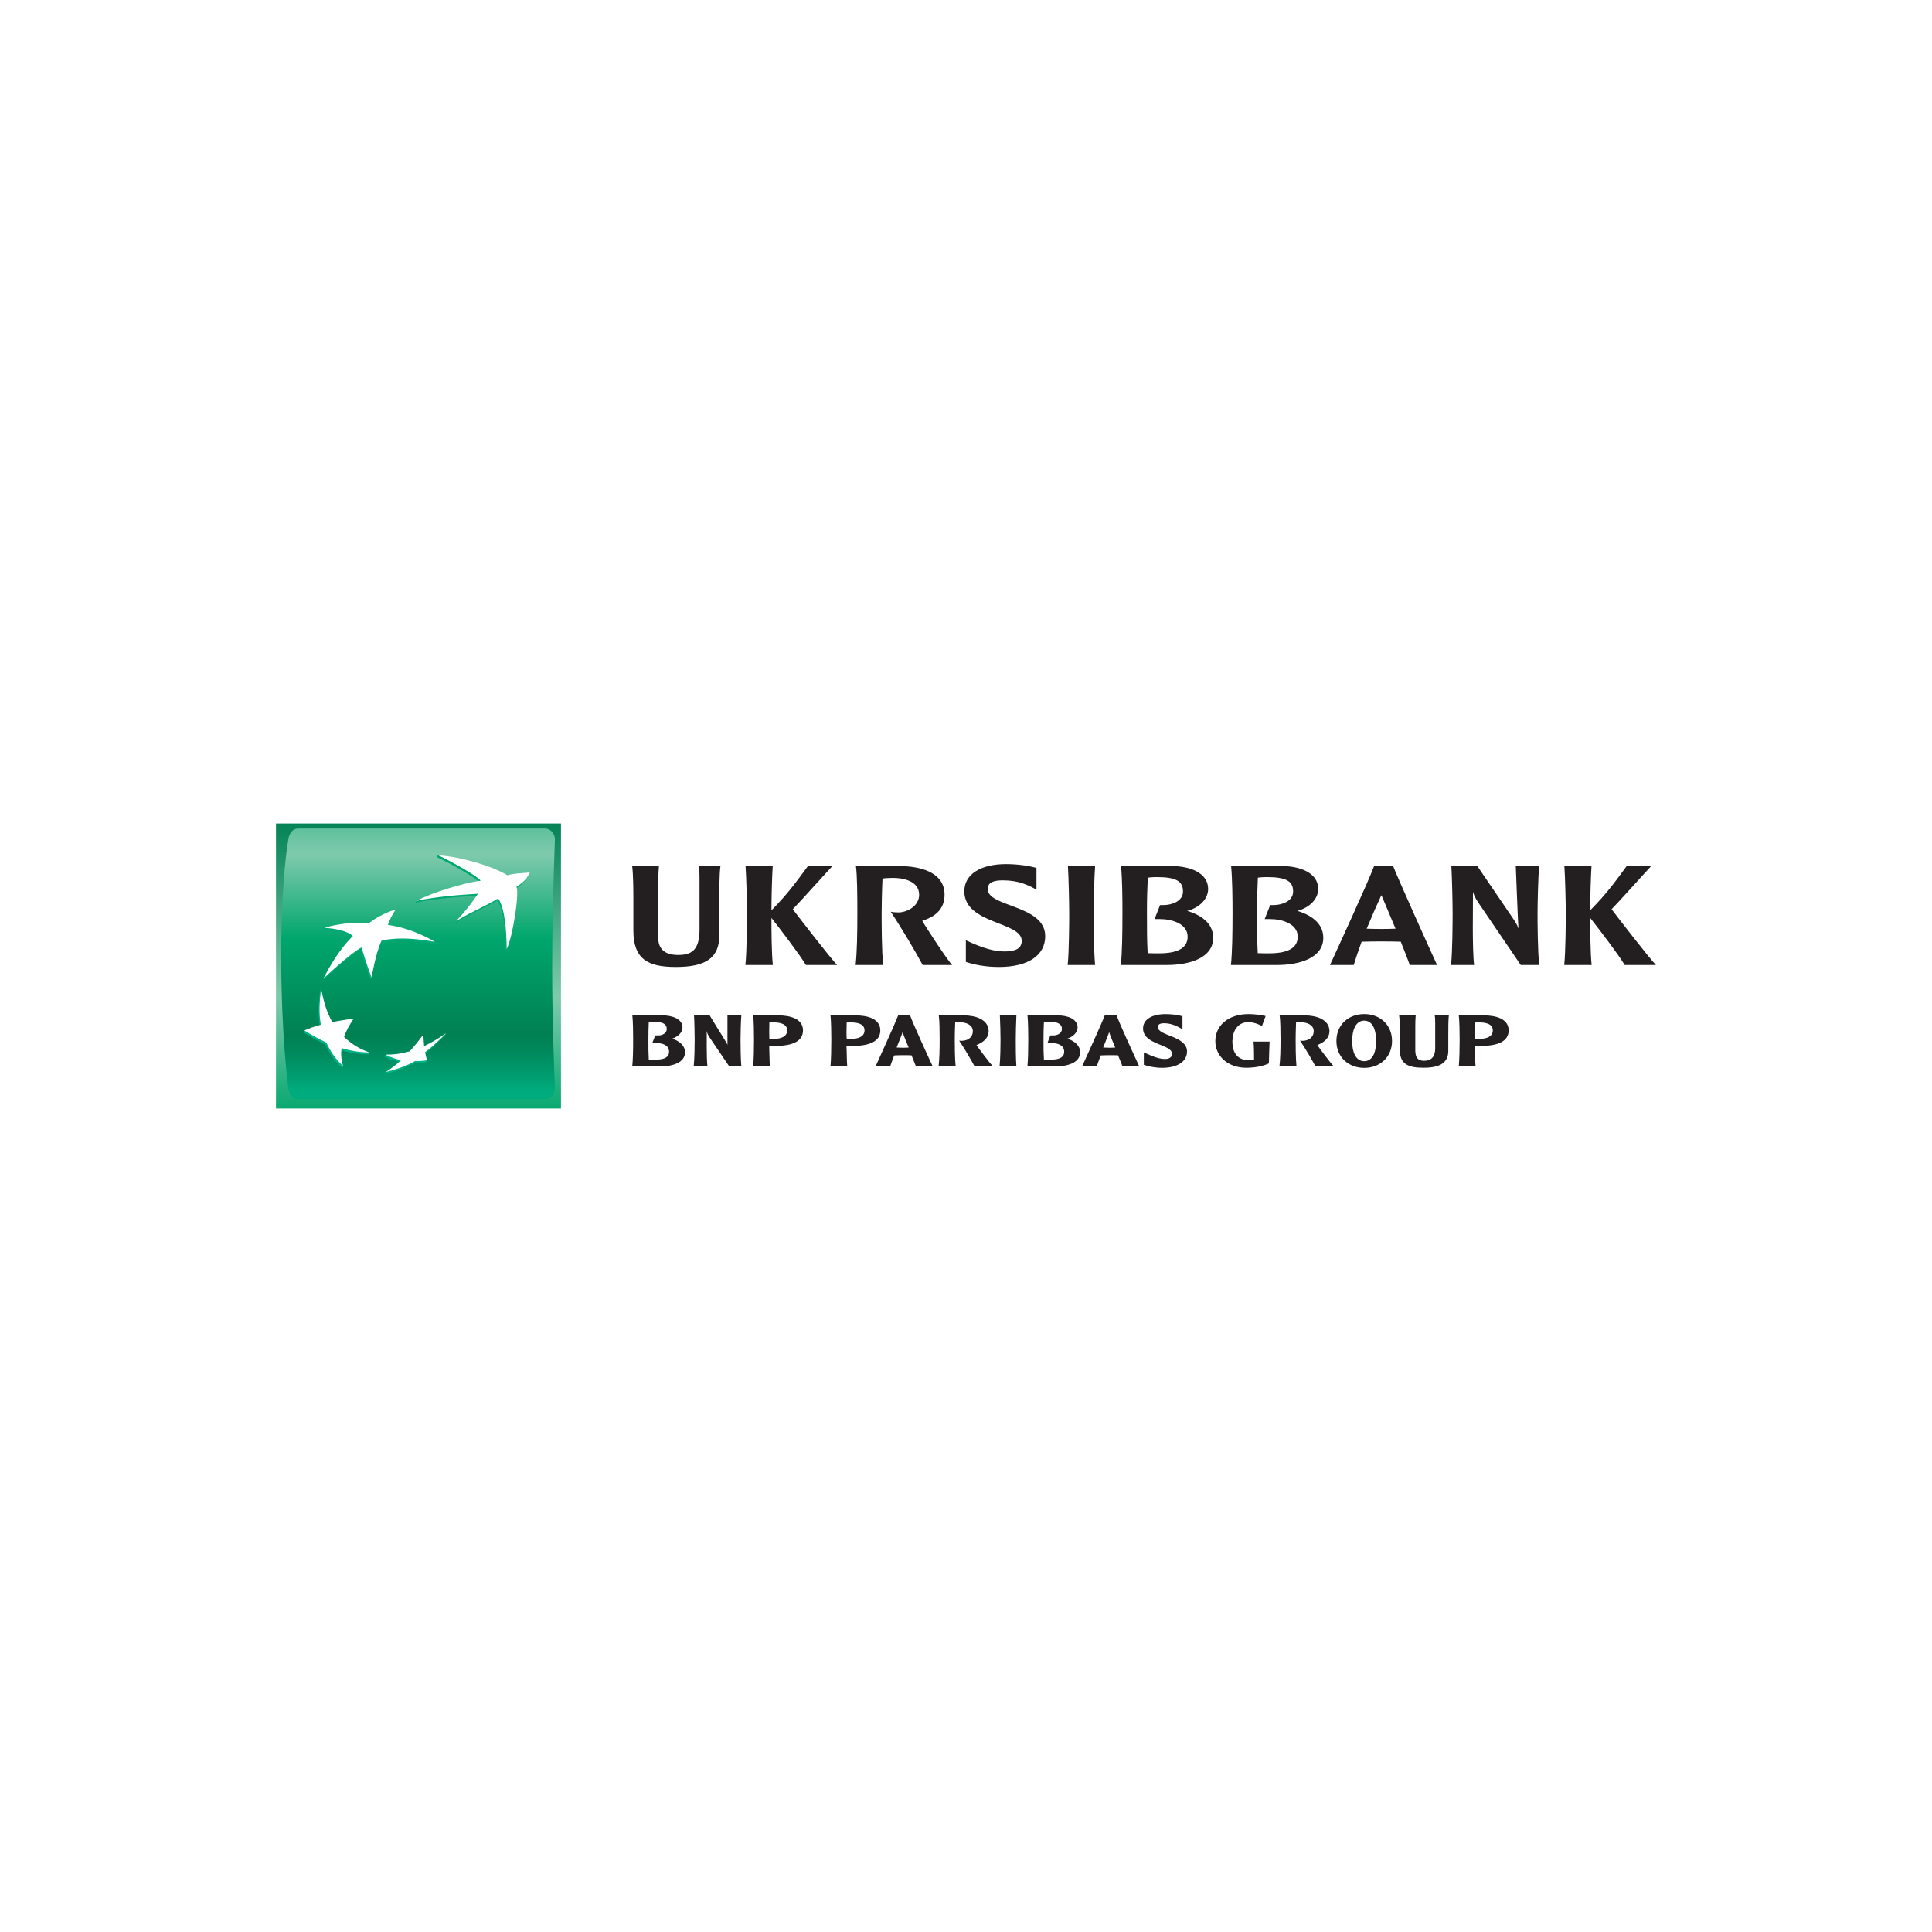<?xml version="1.0" encoding="utf-8"?>
<!-- Generator: Adobe Illustrator 16.0.3, SVG Export Plug-In . SVG Version: 6.00 Build 0)  -->
<!DOCTYPE svg PUBLIC "-//W3C//DTD SVG 1.1//EN" "http://www.w3.org/Graphics/SVG/1.1/DTD/svg11.dtd">
<svg version="1.1" id="Layer_1" xmlns="http://www.w3.org/2000/svg" xmlns:xlink="http://www.w3.org/1999/xlink" x="0px" y="0px"
	 width="70px" height="70px" viewBox="38 0 70 70" enable-background="new 38 0 70 70" xml:space="preserve">
<rect x="38" fill="#FFFFFF" width="70" height="70"/>
<g>
	<g>
		<g>
			
				<linearGradient id="SVGID_1_" gradientUnits="userSpaceOnUse" x1="-649.807" y1="1516.392" x2="-649.807" y2="1505.491" gradientTransform="matrix(1 0 0 -1 702.97 1545.975)">
				<stop  offset="0" style="stop-color:#008053"/>
				<stop  offset="0.6" style="stop-color:#7FCAAD"/>
				<stop  offset="1" style="stop-color:#00A66D"/>
			</linearGradient>
			<rect x="48" y="29.837" fill="url(#SVGID_1_)" width="10.325" height="10.326"/>
			
				<linearGradient id="SVGID_2_" gradientUnits="userSpaceOnUse" x1="-649.823" y1="1518.702" x2="-649.823" y2="1506.454" gradientTransform="matrix(1 0 0 -1 702.97 1545.975)">
				<stop  offset="0" style="stop-color:#00A66D"/>
				<stop  offset="0.3" style="stop-color:#7FCAAD"/>
				<stop  offset="0.55" style="stop-color:#00A66D"/>
				<stop  offset="0.835" style="stop-color:#008053"/>
				<stop  offset="0.886" style="stop-color:#00895C"/>
				<stop  offset="0.969" style="stop-color:#00A173"/>
				<stop  offset="1" style="stop-color:#00AC7D"/>
			</linearGradient>
			<path fill="url(#SVGID_2_)" d="M58.006,35.06c0,2.154,0.1,4.361,0.1,4.361c-0.004,0.248-0.163,0.406-0.361,0.406h-8.938
				c-0.199,0-0.338-0.178-0.361-0.406c0,0-0.257-1.884-0.257-4.764c0-2.878,0.257-4.233,0.257-4.233
				c0.03-0.236,0.163-0.405,0.361-0.405h8.938c0.199,0,0.366,0.186,0.361,0.405C58.106,30.424,58.006,32.904,58.006,35.06z"/>
			<g>
				<g>
					
						<linearGradient id="SVGID_3_" gradientUnits="userSpaceOnUse" x1="-647.861" y1="1507.129" x2="-647.861" y2="1515.058" gradientTransform="matrix(1 0 0 -1 702.97 1545.975)">
						<stop  offset="0" style="stop-color:#00B286"/>
						<stop  offset="1" style="stop-color:#00A66D"/>
					</linearGradient>
					<path fill="url(#SVGID_3_)" d="M56.018,32.625c-0.638,0.374-0.833,0.404-1.527,0.82l0.035-0.077
						c0.362-0.396,0.522-0.563,0.76-0.914c-0.641,0.034-1.568,0.11-2.232,0.258l0,0l0,0l0,0l0.034-0.072
						c0.603-0.292,1.721-0.584,2.291-0.658c-0.138-0.196-1.271-0.81-1.555-0.927l0,0l0,0l0,0l0.034-0.072
						c0.858,0.097,1.995,0.499,2.492,0.803c0.21-0.066,0.423-0.072,0.812-0.105c0,0-0.057,0.234-0.48,0.524l0,0l0,0l0,0
						c0.105,0.28-0.147,1.838-0.355,2.252l0,0l0,0l0,0C56.318,33.804,56.26,32.982,56.018,32.625z"/>
					
						<linearGradient id="SVGID_4_" gradientUnits="userSpaceOnUse" x1="-652.779" y1="1507.131" x2="-652.779" y2="1515.058" gradientTransform="matrix(1 0 0 -1 702.97 1545.975)">
						<stop  offset="0" style="stop-color:#00B286"/>
						<stop  offset="1" style="stop-color:#00A66D"/>
					</linearGradient>
					<path fill="url(#SVGID_4_)" d="M51.353,38.207l0.033-0.072c-0.34-0.131-0.679-0.234-0.953-0.493l0,0l0,0l0,0l0,0l0,0l0,0l0,0
						l0,0l0,0l0,0l0,0l0,0l0,0l0,0l0,0l0,0l0,0l0,0l0,0l0,0l0,0l0,0l0,0l0,0l0,0l0,0l0,0l0,0l0,0l0,0l0,0
						c0.086-0.241,0.185-0.428,0.346-0.667l0,0l0,0l0,0l0,0l0,0l0,0l0,0l0,0l0,0l0,0l0,0l0,0l0,0l0,0l0,0l0,0l0,0l0,0l0,0l0,0l0,0
						l0,0l0,0l0,0l0,0l0,0l0,0l0,0l0,0l0,0l0,0l0.034-0.073c-0.291,0.044-0.556,0.15-0.808,0.2l0,0l0,0l0,0l0,0l0,0l0,0l0,0l0,0l0,0
						l0,0l0,0l0,0l0,0l0,0l0,0l0,0l0,0l0,0l0,0l0,0l0,0l0,0l0,0l0,0l0,0l0,0l0,0l0,0l0,0l0,0l0,0
						c-0.198-0.349-0.275-0.828-0.375-1.282l-0.035,0.072l0,0l0,0l0,0l0,0l0,0l0,0l0,0l0,0l0,0l0,0l0,0l0,0l0,0l0,0l0,0
						c-0.056,0.52-0.078,0.891-0.004,1.306l0,0l0,0l0,0l0,0l0,0l0,0l0,0l0,0l0,0l0,0l0,0l0,0l0,0l0,0l0,0l0,0l0,0l0,0l0,0l0,0l0,0
						l0,0l0,0l0,0l0,0l0,0l0,0l0,0l0,0l0,0l0,0c-0.21,0.058-0.395,0.065-0.563,0.137l-0.032,0.072l0,0l0,0l0,0l0,0l0,0l0,0l0,0l0,0
						l0,0l0,0l0,0l0,0l0,0l0,0l0,0l0,0l0,0l0,0l0,0l0,0l0,0l0,0l0,0l0,0l0,0l0,0l0,0l0,0l0,0l0,0l0,0
						c0.268,0.166,0.487,0.293,0.792,0.436l0,0l0,0l0,0l0,0l0,0l0,0l0,0l0,0l0,0l0,0l0,0l0,0l0,0l0,0l0,0l0,0l0,0l0,0l0,0l0,0l0,0
						l0,0l0,0l0,0l0,0l0,0l0,0l0,0l0,0l0,0l0,0c0.163,0.35,0.332,0.586,0.604,0.854l0,0l0,0l0,0l0,0l0,0l0,0l0,0l0,0l0,0l0,0l0,0
						l0,0l0,0l0,0l0,0l0,0l0,0l0,0l0,0l0,0l0,0l0,0l0,0l0,0l0,0l0,0l0,0l0,0l0,0l0,0l0,0l0.033-0.071
						c-0.049-0.2-0.113-0.364-0.089-0.581l0,0l0,0l0,0l0,0l0,0l0,0l0,0l0,0l0,0l0,0l0,0l0,0l0,0l0,0l0,0l0,0l0,0l0,0l0,0l0,0l0,0
						l0,0l0,0l0,0l0,0l0,0l0,0l0,0l0,0l0,0l0,0C50.676,38.144,50.966,38.195,51.353,38.207z"/>
					
						<linearGradient id="SVGID_5_" gradientUnits="userSpaceOnUse" x1="-651.247" y1="1507.134" x2="-651.247" y2="1515.055" gradientTransform="matrix(1 0 0 -1 702.97 1545.975)">
						<stop  offset="0" style="stop-color:#00B286"/>
						<stop  offset="1" style="stop-color:#00A66D"/>
					</linearGradient>
					<path fill="url(#SVGID_5_)" d="M52.294,33.021c0,0-0.136,0.242-0.245,0.563h-0.026l0,0l0,0c0.794,0.107,1.546,0.43,1.734,0.541
						l-0.034,0.07l0,0l0,0l0,0l0,0l0,0l0,0l0,0c-0.825-0.145-1.259-0.129-1.566-0.102l0,0l0,0l0,0
						c-0.307,0.031-0.37,0.068-0.37,0.068l0,0l0,0l0,0l0,0l0,0l0,0l0,0c-0.177,0.387-0.281,1.019-0.322,1.252l-0.034,0.072l0,0l0,0
						l0,0l0,0l0,0l0,0l0,0c-0.152-0.362-0.369-1.088-0.369-1.088l0,0l0,0l0,0l0,0l0,0l0,0l0,0c-0.416,0.224-1.374,1.124-1.374,1.124
						l0,0l0,0l0,0l0,0l0,0l0,0l0,0c0.529-1.054,1.063-1.535,1.063-1.535l0,0l0,0l0,0l0,0l0,0l0,0l0,0
						c-0.186-0.186-0.667-0.279-1.018-0.295l0,0l0,0l0,0l0.033-0.071c0.221-0.064,0.676-0.092,0.98-0.105l0,0l0,0l0,0l0,0l0,0l0,0
						l0,0c0.362-0.012,0.579,0.01,0.579,0.01l0,0l0,0l0,0C51.646,33.27,52.126,33.045,52.294,33.021z"/>
					
						<linearGradient id="SVGID_6_" gradientUnits="userSpaceOnUse" x1="-649.922" y1="1507.132" x2="-649.922" y2="1515.059" gradientTransform="matrix(1 0 0 -1 702.97 1545.975)">
						<stop  offset="0" style="stop-color:#00B286"/>
						<stop  offset="1" style="stop-color:#00A66D"/>
					</linearGradient>
					<path fill="url(#SVGID_6_)" d="M53.306,37.553c-0.167,0.227-0.309,0.403-0.493,0.61l0,0l0,0l0,0l0,0l0,0l0,0l0,0l0,0l0,0l0,0
						l0,0l0,0l0,0l0,0l0,0l0,0l0,0l0,0l0,0l0,0l0,0l0,0l0,0l0,0l0,0l0,0l0,0l0,0l0,0l0,0l0,0c-0.271,0.075-0.598,0.041-0.848,0.05
						l-0.033,0.072l0,0l0,0l0,0l0,0l0,0l0,0l0,0l0,0l0,0l0,0l0,0l0,0l0,0l0,0l0,0l0,0l0,0l0,0l0,0l0,0l0,0l0,0l0,0l0,0l0,0l0,0l0,0
						l0,0l0,0l0,0l0,0c0.188,0.098,0.374,0.157,0.571,0.198l0,0l0,0l0,0l0,0l0,0l0,0l0,0l0,0l0,0l0,0l0,0l0,0l0,0l0,0l0,0l0,0l0,0
						l0,0l0,0l0,0l0,0l0,0l0,0l0,0l0,0l0,0l0,0l0,0l0,0l0,0l0,0c-0.16,0.146-0.375,0.256-0.525,0.358l-0.034,0.07l0,0l0,0l0,0l0,0
						l0,0l0,0l0,0l0,0l0,0l0,0l0,0l0,0l0,0l0,0l0,0l0,0l0,0l0,0l0,0l0,0l0,0l0,0l0,0l0,0l0,0l0,0l0,0l0,0l0,0l0,0l0,0
						c0.323-0.076,0.748-0.213,1.063-0.398l0,0l0,0l0,0l0,0l0,0l0,0l0,0l0,0l0,0l0,0l0,0l0,0l0,0l0,0l0,0l0,0l0,0l0,0l0,0l0,0l0,0
						l0,0l0,0l0,0l0,0l0,0l0,0l0,0l0,0l0,0l0,0c0.165,0.007,0.319-0.005,0.432-0.027l0,0l0,0l0,0l0,0l0,0l0,0l0,0l0,0l0,0l0,0l0,0
						l0,0l0,0l0,0l0,0l0,0l0,0l0,0l0,0l0,0l0,0l0,0l0,0l0,0l0,0l0,0l0,0l0,0l0,0l0,0l0,0c0,0,0.034-0.073,0.034-0.071
						c-0.021-0.073-0.085-0.118-0.104-0.22l0,0l0,0l0,0l0,0l0,0l0,0l0,0l0,0l0,0l0,0l0,0l0,0l0,0l0,0l0,0l0,0l0,0l0,0l0,0l0,0l0,0
						l0,0l0,0l0,0l0,0l0,0l0,0l0,0l0,0l0,0l0,0c0.296-0.23,0.511-0.439,0.76-0.689l0,0l0,0l0,0l0,0l0,0l0,0l0,0l0,0l0,0l0,0l0,0l0,0
						l0,0l0,0l0,0l0,0l0,0l0,0l0,0l0,0l0,0l0,0l0,0l0,0l0,0l0,0l0,0l0,0l0,0l0,0l0,0l0.035-0.072
						c-0.245,0.169-0.542,0.401-0.829,0.538l0,0l0,0l0,0l0,0l0,0l0,0l0,0l0,0l0,0l0,0l0,0l0,0l0,0l0,0l0,0l0,0l0,0l0,0l0,0l0,0l0,0
						l0,0l0,0l0,0l0,0l0,0l0,0l0,0l0,0l0,0l0,0C53.323,37.831,53.313,37.71,53.306,37.553z"/>
				</g>
				<g>
					<path fill="#FFFFFF" d="M56.051,32.553c-0.637,0.374-0.833,0.406-1.525,0.82c0.403-0.438,0.542-0.624,0.793-0.99
						c-0.639,0.034-1.567,0.111-2.23,0.257l0,0l0,0l0,0c0.578-0.308,1.722-0.65,2.326-0.731c-0.14-0.193-1.274-0.808-1.556-0.926
						l0,0l0,0l0,0c0.897,0.07,1.994,0.405,2.525,0.73c0.209-0.065,0.426-0.068,0.815-0.103l0,0l0,0l0,0
						c-0.098,0.17-0.102,0.268-0.484,0.522l0,0l0,0l0,0c0.106,0.282-0.147,1.838-0.355,2.251l0,0l0,0l0,0
						C56.351,33.731,56.294,32.91,56.051,32.553z"/>
					<path fill="#FFFFFF" d="M51.386,38.135c-0.367-0.136-0.63-0.294-0.921-0.565l0,0l0,0l0,0l0,0l0,0l0,0l0,0l0,0l0,0l0,0l0,0l0,0
						l0,0l0,0l0,0l0,0l0,0l0,0l0,0l0,0l0,0l0,0l0,0l0,0l0,0l0,0l0,0l0,0l0,0l0,0l0,0c0.086-0.239,0.186-0.427,0.348-0.668l0,0l0,0
						l0,0l0,0l0,0l0,0l0,0l0,0l0,0l0,0l0,0l0,0l0,0l0,0l0,0l0,0l0,0l0,0l0,0l0,0l0,0l0,0l0,0l0,0l0,0l0,0l0,0l0,0l0,0l0,0l0,0
						c-0.298,0.045-0.518,0.079-0.774,0.127l0,0l0,0l0,0l0,0l0,0l0,0l0,0l0,0l0,0l0,0l0,0l0,0l0,0l0,0l0,0l0,0l0,0l0,0l0,0l0,0l0,0
						l0,0l0,0l0,0l0,0l0,0l0,0l0,0l0,0l0,0l0,0c-0.208-0.365-0.303-0.718-0.408-1.209l0,0l0,0l0,0l0,0l0,0l0,0l0,0l0,0l0,0l0,0l0,0
						l0,0l0,0l0,0l0,0c-0.057,0.52-0.079,0.892-0.006,1.307l0,0l0,0l0,0l0,0l0,0l0,0l0,0l0,0l0,0l0,0l0,0l0,0l0,0l0,0l0,0l0,0l0,0
						l0,0l0,0l0,0l0,0l0,0l0,0l0,0l0,0l0,0l0,0l0,0l0,0l0,0l0,0c-0.234,0.064-0.402,0.122-0.595,0.209l0,0l0,0l0,0l0,0l0,0l0,0l0,0
						l0,0l0,0l0,0l0,0l0,0l0,0l0,0l0,0l0,0l0,0l0,0l0,0l0,0l0,0l0,0l0,0l0,0l0,0l0,0l0,0l0,0l0,0l0,0l0,0
						c0.271,0.166,0.491,0.294,0.793,0.436l0,0l0,0l0,0l0,0l0,0l0,0l0,0l0,0l0,0l0,0l0,0l0,0l0,0l0,0l0,0l0,0l0,0l0,0l0,0l0,0l0,0
						l0,0l0,0l0,0l0,0l0,0l0,0l0,0l0,0l0,0l0,0c0.164,0.35,0.331,0.585,0.604,0.854l0,0l0,0l0,0l0,0l0,0l0,0l0,0l0,0l0,0l0,0l0,0
						l0,0l0,0l0,0l0,0l0,0l0,0l0,0l0,0l0,0l0,0l0,0l0,0l0,0l0,0l0,0l0,0l0,0l0,0l0,0l0,0c-0.063-0.229-0.08-0.412-0.054-0.652l0,0
						l0,0l0,0l0,0l0,0l0,0l0,0l0,0l0,0l0,0l0,0l0,0l0,0l0,0l0,0l0,0l0,0l0,0l0,0l0,0l0,0l0,0l0,0l0,0l0,0l0,0l0,0l0,0l0,0l0,0l0,0
						C50.71,38.072,51,38.122,51.386,38.135z"/>
					<path fill="#FFFFFF" d="M52.338,32.959L52.338,32.959L52.338,32.959L52.338,32.959L52.338,32.959
						c-0.113,0.148-0.246,0.424-0.282,0.553l0,0l0,0l0,0c0.944,0.129,1.701,0.613,1.701,0.613l0,0l0,0l0,0l0,0l0,0l0,0l0,0
						c-0.825-0.146-1.26-0.129-1.569-0.102l0,0l0,0l0,0c-0.306,0.029-0.368,0.065-0.368,0.065l0,0l0,0l0,0l0,0l0,0l0,0l0,0
						c-0.222,0.487-0.355,1.325-0.355,1.325l0,0l0,0l0,0l0,0l0,0l0,0l0,0c-0.15-0.361-0.368-1.086-0.368-1.086l0,0l0,0l0,0l0,0l0,0
						l0,0l0,0c-0.417,0.222-1.374,1.122-1.374,1.122l0,0l0,0l0,0l0,0l0,0l0,0l0,0c0.526-1.054,1.062-1.533,1.062-1.533l0,0l0,0l0,0
						l0,0l0,0l0,0l0,0c-0.184-0.187-0.667-0.28-1.019-0.296l0,0l0,0l0,0c0.183-0.074,0.653-0.162,1.014-0.179l0,0l0,0l0,0l0,0l0,0
						l0,0l0,0c0.361-0.01,0.58,0.011,0.58,0.011l0,0l0,0l0,0C51.681,33.198,52.17,32.984,52.338,32.959z"/>
					<path fill="#FFFFFF" d="M53.339,37.48c-0.166,0.228-0.309,0.404-0.494,0.61l0,0l0,0l0,0l0,0l0,0l0,0l0,0l0,0l0,0l0,0l0,0l0,0
						l0,0l0,0l0,0l0,0l0,0l0,0l0,0l0,0l0,0l0,0l0,0l0,0l0,0l0,0l0,0l0,0l0,0l0,0l0,0c-0.317,0.09-0.57,0.122-0.88,0.122l0,0l0,0l0,0
						l0,0l0,0l0,0l0,0l0,0l0,0l0,0l0,0l0,0l0,0l0,0l0,0l0,0l0,0l0,0l0,0l0,0l0,0l0,0l0,0l0,0l0,0l0,0l0,0l0,0l0,0l0,0l0,0
						c0.189,0.099,0.373,0.157,0.571,0.199l0,0l0,0l0,0l0,0l0,0l0,0l0,0l0,0l0,0l0,0l0,0l0,0l0,0l0,0l0,0l0,0l0,0l0,0l0,0l0,0l0,0
						l0,0l0,0l0,0l0,0l0,0l0,0l0,0l0,0l0,0l0,0c-0.198,0.18-0.365,0.307-0.558,0.429l0,0l0,0l0,0l0,0l0,0l0,0l0,0l0,0l0,0l0,0l0,0
						l0,0l0,0l0,0l0,0l0,0l0,0l0,0l0,0l0,0l0,0l0,0l0,0l0,0l0,0l0,0l0,0l0,0l0,0l0,0l0,0c0.322-0.076,0.747-0.213,1.063-0.399l0,0
						l0,0l0,0l0,0l0,0l0,0l0,0l0,0l0,0l0,0l0,0l0,0l0,0l0,0l0,0l0,0l0,0l0,0l0,0l0,0l0,0l0,0l0,0l0,0l0,0l0,0l0,0l0,0l0,0l0,0l0,0
						c0.165,0.007,0.32-0.005,0.432-0.027l0,0l0,0l0,0l0,0l0,0l0,0l0,0l0,0l0,0l0,0l0,0l0,0l0,0l0,0l0,0l0,0l0,0l0,0l0,0l0,0l0,0
						l0,0l0,0l0,0l0,0l0,0l0,0l0,0l0,0l0,0l0,0c-0.028-0.096-0.048-0.167-0.071-0.292l0,0l0,0l0,0l0,0l0,0l0,0l0,0l0,0l0,0l0,0l0,0
						l0,0l0,0l0,0l0,0l0,0l0,0l0,0l0,0l0,0l0,0l0,0l0,0l0,0l0,0l0,0l0,0l0,0l0,0l0,0l0,0c0.298-0.229,0.513-0.438,0.761-0.688l0,0
						l0,0l0,0l0,0l0,0l0,0l0,0l0,0l0,0l0,0l0,0l0,0l0,0l0,0l0,0l0,0l0,0l0,0l0,0l0,0l0,0l0,0l0,0l0,0l0,0l0,0l0,0l0,0l0,0l0,0l0,0
						c-0.263,0.184-0.491,0.321-0.796,0.466l0,0l0,0l0,0l0,0l0,0l0,0l0,0l0,0l0,0l0,0l0,0l0,0l0,0l0,0l0,0l0,0l0,0l0,0l0,0l0,0l0,0
						l0,0l0,0l0,0l0,0l0,0l0,0l0,0l0,0l0,0l0,0C53.354,37.76,53.346,37.639,53.339,37.48z"/>
				</g>
			</g>
		</g>
	</g>
	<g>
		<g>
			<g>
				<g>
					<path fill="#231F20" d="M62.01,36.789c0.342,0,0.718,0.123,0.718,0.439c0,0.171-0.149,0.325-0.368,0.402
						c0.292,0.105,0.46,0.273,0.46,0.494c0,0.384-0.468,0.515-0.907,0.515h-1.005c0.024-0.239,0.032-0.587,0.032-0.972
						c0-0.254-0.004-0.639-0.029-0.879H62.01z M61.728,37.023c-0.089,0-0.178,0.007-0.222,0.013
						c-0.009,0.24-0.013,0.357-0.013,0.632c0,0.334,0,0.457,0.013,0.722h0.268c0.315,0,0.467-0.094,0.467-0.285
						c0-0.213-0.195-0.313-0.452-0.313h-0.156l0.107-0.277h0.113c0.131,0,0.305-0.068,0.305-0.237
						C62.158,37.098,61.997,37.023,61.728,37.023z"/>
					<path fill="#231F20" d="M64.86,36.789c-0.019,0.209-0.029,0.697-0.029,0.879c0,0.167,0.004,0.718,0.029,0.972h-0.437
						l-0.701-1.034c-0.058-0.081-0.098-0.16-0.116-0.254v0.588c0,0.222,0.007,0.539,0.027,0.7h-0.499
						c0.031-0.28,0.035-0.811,0.035-0.972c0-0.176-0.009-0.67-0.023-0.879h0.566l0.591,0.961c0.031,0.049,0.041,0.072,0.054,0.113
						v-1.074H64.86z"/>
					<path fill="#231F20" d="M66.208,36.789c0.402,0,0.886,0.113,0.886,0.542c0,0.379-0.343,0.566-1.04,0.566
						c-0.042,0-0.154,0-0.185-0.003c0.012,0.258,0.009,0.569,0.027,0.745h-0.608c0.024-0.254,0.031-0.673,0.031-0.972
						c0-0.264-0.007-0.704-0.031-0.879H66.208z M65.875,37.046c0,0.121-0.005,0.246-0.005,0.365c0,0.089,0.004,0.157,0.005,0.222
						c0.022,0.005,0.118,0.005,0.179,0.005c0.195,0,0.467-0.056,0.467-0.307c0-0.243-0.279-0.288-0.488-0.288
						C66.006,37.043,65.903,37.043,65.875,37.046z"/>
					<path fill="#231F20" d="M69.008,36.789c0.403,0,0.887,0.113,0.887,0.542c0,0.379-0.343,0.566-1.04,0.566
						c-0.042,0-0.155,0-0.186-0.003c0.014,0.258,0.011,0.569,0.028,0.745H68.09c0.023-0.254,0.03-0.673,0.03-0.972
						c0-0.264-0.007-0.704-0.03-0.879H69.008z M68.677,37.046c0,0.121-0.007,0.246-0.007,0.365c0,0.089,0.003,0.157,0.007,0.222
						c0.021,0.005,0.117,0.005,0.179,0.005c0.194,0,0.467-0.056,0.467-0.307c0-0.243-0.279-0.288-0.488-0.288
						C68.807,37.043,68.705,37.043,68.677,37.046z"/>
					<path fill="#231F20" d="M70.975,36.789c0.069,0.219,0.679,1.552,0.82,1.851h-0.607c-0.025-0.073-0.072-0.172-0.162-0.405
						c-0.093-0.004-0.189-0.004-0.316-0.004c-0.123,0-0.212,0.004-0.312,0.008c-0.056,0.15-0.103,0.271-0.148,0.401h-0.528
						c0.103-0.23,0.71-1.555,0.82-1.851H70.975z M70.923,37.953c-0.072-0.178-0.171-0.401-0.22-0.556
						c-0.05,0.157-0.161,0.401-0.215,0.556c0.068,0.003,0.161,0.008,0.222,0.008C70.797,37.961,70.841,37.956,70.923,37.953z"/>
					<path fill="#231F20" d="M72.931,36.789c0.405,0,0.889,0.145,0.889,0.573c0,0.23-0.171,0.396-0.44,0.501
						c0.057,0.098,0.505,0.681,0.595,0.776h-0.663c-0.118-0.223-0.341-0.608-0.559-0.934c0.263,0.034,0.494-0.093,0.494-0.347
						c0-0.244-0.283-0.316-0.42-0.316c-0.061,0-0.178,0-0.219,0.003c-0.011,0.228-0.015,0.499-0.015,0.622
						c0,0.161,0,0.691,0.032,0.972h-0.618c0.03-0.275,0.038-0.601,0.038-0.972c0-0.313-0.004-0.689-0.031-0.879H72.931z"/>
					<path fill="#231F20" d="M74.826,36.789c-0.013,0.209-0.023,0.703-0.023,0.883c0,0.163,0,0.713,0.023,0.968h-0.61
						c0.031-0.28,0.035-0.811,0.035-0.968c0-0.175-0.011-0.674-0.024-0.883H74.826z"/>
					<path fill="#231F20" d="M76.327,36.789c0.343,0,0.716,0.123,0.716,0.439c0,0.171-0.146,0.325-0.367,0.402
						c0.293,0.105,0.46,0.273,0.46,0.494c0,0.384-0.466,0.515-0.906,0.515h-1.005c0.023-0.239,0.031-0.587,0.031-0.972
						c0-0.254-0.004-0.639-0.028-0.879H76.327z M76.046,37.023c-0.09,0-0.18,0.007-0.223,0.013c-0.011,0.24-0.015,0.357-0.015,0.632
						c0,0.334,0,0.457,0.015,0.722h0.266c0.316,0,0.468-0.094,0.468-0.285c0-0.213-0.195-0.313-0.454-0.313h-0.153l0.105-0.277
						h0.113c0.131,0,0.307-0.068,0.307-0.237C76.475,37.098,76.313,37.023,76.046,37.023z"/>
					<path fill="#231F20" d="M78.458,36.789c0.069,0.219,0.68,1.552,0.82,1.851h-0.606c-0.024-0.073-0.071-0.172-0.163-0.405
						c-0.093-0.004-0.188-0.004-0.315-0.004c-0.122,0-0.212,0.004-0.312,0.008c-0.056,0.15-0.104,0.271-0.148,0.401h-0.529
						c0.104-0.23,0.712-1.555,0.822-1.851H78.458z M78.407,37.953c-0.072-0.178-0.172-0.401-0.221-0.556
						c-0.051,0.157-0.16,0.401-0.216,0.556c0.068,0.003,0.161,0.008,0.223,0.008C78.279,37.961,78.324,37.956,78.407,37.953z"/>
					<path fill="#231F20" d="M80.233,36.742c0.236,0,0.466,0.034,0.61,0.078v0.472c-0.203-0.118-0.401-0.218-0.667-0.218
						c-0.208,0-0.222,0.083-0.222,0.145c0,0.313,1.054,0.315,1.054,0.875c0,0.364-0.34,0.595-0.905,0.595
						c-0.254,0-0.495-0.052-0.66-0.11v-0.449c0.389,0.182,0.594,0.239,0.771,0.239c0.146,0,0.251-0.064,0.251-0.188
						c0-0.353-1.05-0.318-1.05-0.92C79.416,36.93,79.745,36.742,80.233,36.742z"/>
					<path fill="#231F20" d="M84,37.74c-0.01,0.182-0.021,0.567-0.026,0.786c-0.199,0.103-0.513,0.161-0.813,0.161
						c-0.688,0-1.127-0.433-1.127-0.965c0-0.56,0.461-0.981,1.212-0.981c0.172,0,0.429,0.027,0.61,0.071l-0.134,0.365
						c-0.126-0.08-0.339-0.145-0.483-0.145c-0.433,0-0.587,0.384-0.587,0.693c0,0.519,0.278,0.687,0.591,0.687
						c0.037,0,0.157-0.004,0.194-0.013c0-0.225-0.003-0.509-0.02-0.66H84z"/>
					<path fill="#231F20" d="M85.28,36.789c0.405,0,0.889,0.145,0.889,0.573c0,0.23-0.17,0.396-0.438,0.501
						c0.055,0.098,0.505,0.681,0.595,0.776h-0.663c-0.117-0.223-0.339-0.608-0.56-0.934c0.265,0.034,0.495-0.093,0.495-0.347
						c0-0.244-0.282-0.316-0.42-0.316c-0.061,0-0.179,0-0.219,0.003c-0.011,0.228-0.015,0.499-0.015,0.622
						c0,0.161,0,0.691,0.031,0.972h-0.618c0.031-0.275,0.039-0.601,0.039-0.972c0-0.313-0.005-0.689-0.032-0.879H85.28z"/>
					<path fill="#231F20" d="M87.429,38.691c-0.575,0-1.008-0.395-1.008-0.975c0-0.584,0.433-0.975,1.008-0.975
						c0.574,0,1.007,0.391,1.007,0.975C88.436,38.296,88.003,38.691,87.429,38.691z M87.429,36.979
						c-0.267,0-0.436,0.261-0.436,0.738c0,0.477,0.169,0.731,0.436,0.731c0.266,0,0.43-0.255,0.43-0.731
						C87.858,37.239,87.694,36.979,87.429,36.979z"/>
					<path fill="#231F20" d="M89.293,36.789c-0.01,0.123-0.014,0.251-0.014,0.381v0.883c0,0.24,0.076,0.38,0.313,0.38
						c0.205,0,0.408-0.082,0.408-0.46v-0.896c0-0.188-0.003-0.21-0.017-0.289h0.511c-0.02,0.162-0.02,0.464-0.02,0.763v0.524
						c0,0.427-0.3,0.611-0.889,0.611c-0.536,0-0.865-0.113-0.865-0.639v-0.676c0-0.171-0.007-0.453-0.028-0.584L89.293,36.789
						L89.293,36.789z"/>
					<path fill="#231F20" d="M91.775,36.789c0.401,0,0.886,0.113,0.886,0.542c0,0.379-0.345,0.566-1.04,0.566
						c-0.042,0-0.154,0-0.187-0.003c0.015,0.258,0.011,0.569,0.028,0.745h-0.607c0.023-0.254,0.031-0.673,0.031-0.972
						c0-0.264-0.008-0.704-0.031-0.879H91.775z M91.441,37.046c0,0.121-0.007,0.246-0.007,0.365c0,0.089,0.004,0.157,0.007,0.222
						c0.021,0.005,0.118,0.005,0.18,0.005c0.195,0,0.466-0.056,0.466-0.307c0-0.243-0.277-0.288-0.487-0.288
						C91.572,37.043,91.47,37.043,91.441,37.046z"/>
				</g>
			</g>
		</g>
		<g>
			<g>
				<g>
					<path fill="#231F20" d="M61.875,31.38c-0.022,0.24-0.026,0.476-0.026,0.717v1.885c0,0.337,0.174,0.619,0.717,0.619
						c0.466,0,0.779-0.148,0.779-0.921v-1.768c0-0.379-0.01-0.414-0.025-0.532h0.784c-0.042,0.261-0.042,0.87-0.042,1.47v1.04
						c0,0.809-0.477,1.146-1.572,1.146c-0.994,0-1.542-0.262-1.542-1.326v-1.214c0-0.349-0.011-0.896-0.042-1.116H61.875
						L61.875,31.38z"/>
					<path fill="#231F20" d="M68.159,31.38c-0.19,0.199-1.174,1.3-1.435,1.563c0.205,0.275,1.393,1.808,1.608,2.022h-1.131
						c-0.236-0.39-0.923-1.291-1.25-1.706c0,0.43,0.004,1.275,0.051,1.706h-0.994c0.05-0.497,0.057-1.563,0.057-1.875
						c0-0.348-0.022-1.295-0.052-1.71h0.984c-0.026,0.379-0.046,1.193-0.046,1.604c0.64-0.646,0.948-1.102,1.321-1.604H68.159z"/>
					<path fill="#231F20" d="M70.574,31.38c0.753,0,1.649,0.21,1.649,1.039c0,0.466-0.271,0.779-0.808,0.942
						c0.076,0.153,0.94,1.47,1.084,1.604H71.43c-0.236-0.445-0.768-1.347-1.158-1.931c0.067,0.015,0.165,0.025,0.277,0.025
						c0.312,0,0.753-0.226,0.753-0.641c0-0.518-0.625-0.609-0.938-0.609c-0.158,0-0.312,0.011-0.389,0.021
						c-0.021,0.445-0.032,1.003-0.032,1.254c0,0.317,0,1.378,0.057,1.88h-0.999c0.052-0.496,0.062-1.137,0.062-1.88
						c0-0.625-0.005-1.372-0.051-1.705H70.574L70.574,31.38z"/>
					<path fill="#231F20" d="M74.45,31.308c0.442,0,0.846,0.066,1.103,0.139v0.788c-0.313-0.174-0.652-0.338-1.22-0.338
						c-0.513,0-0.543,0.189-0.543,0.323c0,0.65,2.08,0.563,2.08,1.699c0,0.702-0.626,1.117-1.681,1.117
						c-0.486,0-0.911-0.087-1.194-0.185v-0.783c0.64,0.302,1.045,0.405,1.409,0.405c0.405,0,0.615-0.118,0.615-0.385
						c0-0.702-2.08-0.599-2.08-1.793C72.94,31.667,73.544,31.308,74.45,31.308z"/>
					<path fill="#231F20" d="M77.677,31.38c-0.03,0.415-0.053,1.357-0.053,1.71c0,0.312,0.007,1.378,0.053,1.875h-0.993
						c0.051-0.497,0.055-1.563,0.055-1.875c0-0.348-0.02-1.295-0.046-1.71H77.677z"/>
					<path fill="#231F20" d="M80.457,31.38c0.639,0,1.316,0.235,1.316,0.829c0,0.358-0.303,0.676-0.759,0.794
						c0.62,0.189,0.942,0.522,0.942,0.979c0,0.728-0.861,0.983-1.68,0.983h-1.664c0.045-0.472,0.056-1.147,0.056-1.88
						c0-0.491-0.005-1.234-0.051-1.705H80.457z M79.903,31.779c-0.117,0-0.251,0.01-0.317,0.021c-0.021,0.477-0.03,0.732-0.03,1.285
						c0,0.65,0,0.923,0.025,1.45c0.117,0.006,0.308,0.006,0.415,0.006c0.691,0,1.034-0.201,1.034-0.601
						c0-0.471-0.567-0.64-0.999-0.64h-0.199l0.199-0.507h0.124c0.292,0,0.707-0.133,0.707-0.492
						C80.862,31.923,80.605,31.779,79.903,31.779z"/>
					<path fill="#231F20" d="M84.445,31.38c0.64,0,1.316,0.235,1.316,0.829c0,0.358-0.302,0.676-0.758,0.794
						c0.619,0.189,0.942,0.522,0.942,0.979c0,0.728-0.861,0.983-1.68,0.983h-1.665c0.046-0.472,0.057-1.147,0.057-1.88
						c0-0.491-0.006-1.234-0.051-1.705H84.445z M83.892,31.779c-0.117,0-0.25,0.01-0.317,0.021c-0.021,0.477-0.03,0.732-0.03,1.285
						c0,0.65,0,0.923,0.025,1.45c0.118,0.006,0.308,0.006,0.415,0.006c0.691,0,1.034-0.201,1.034-0.601
						c0-0.471-0.567-0.64-0.998-0.64h-0.2l0.2-0.507h0.123c0.292,0,0.708-0.133,0.708-0.492
						C84.852,31.923,84.595,31.779,83.892,31.779z"/>
					<path fill="#231F20" d="M88.476,31.38c0.138,0.368,1.316,2.99,1.592,3.585h-0.988c-0.057-0.164-0.174-0.461-0.328-0.846
						c-0.205-0.005-0.414-0.01-0.705-0.01c-0.272,0-0.477,0.006-0.712,0.01c-0.113,0.303-0.205,0.579-0.287,0.846h-0.86
						c0.205-0.445,1.407-3.059,1.598-3.585H88.476z M88.563,33.648c-0.234-0.563-0.44-1.045-0.513-1.214
						c-0.164,0.349-0.343,0.758-0.532,1.214c0.153,0.005,0.363,0.01,0.532,0.01C88.214,33.659,88.389,33.653,88.563,33.648z"/>
					<path fill="#231F20" d="M93.766,31.38c-0.036,0.409-0.058,1.357-0.058,1.705c0,0.316,0.004,1.383,0.062,1.88H93.1l-1.537-2.259
						c-0.133-0.2-0.169-0.302-0.194-0.395c0,0.549-0.006,0.819-0.006,1.307c0,0.44,0.011,1.07,0.047,1.347h-0.835
						c0.051-0.497,0.056-1.563,0.056-1.88c0-0.348-0.021-1.296-0.045-1.705h0.941l1.147,1.685c0.246,0.358,0.296,0.436,0.338,0.568
						h0.005c-0.03-0.445-0.04-0.906-0.062-1.352L92.92,31.38H93.766z"/>
					<path fill="#231F20" d="M97.825,31.38c-0.189,0.199-1.173,1.3-1.434,1.563c0.204,0.275,1.393,1.808,1.608,2.022h-1.133
						c-0.234-0.39-0.921-1.291-1.25-1.706c0,0.43,0.006,1.275,0.052,1.706h-0.993c0.051-0.497,0.056-1.563,0.056-1.875
						c0-0.348-0.021-1.295-0.051-1.71h0.983c-0.025,0.379-0.048,1.193-0.048,1.604c0.641-0.646,0.949-1.102,1.323-1.604H97.825z"/>
				</g>
			</g>
		</g>
	</g>
</g>
</svg>

